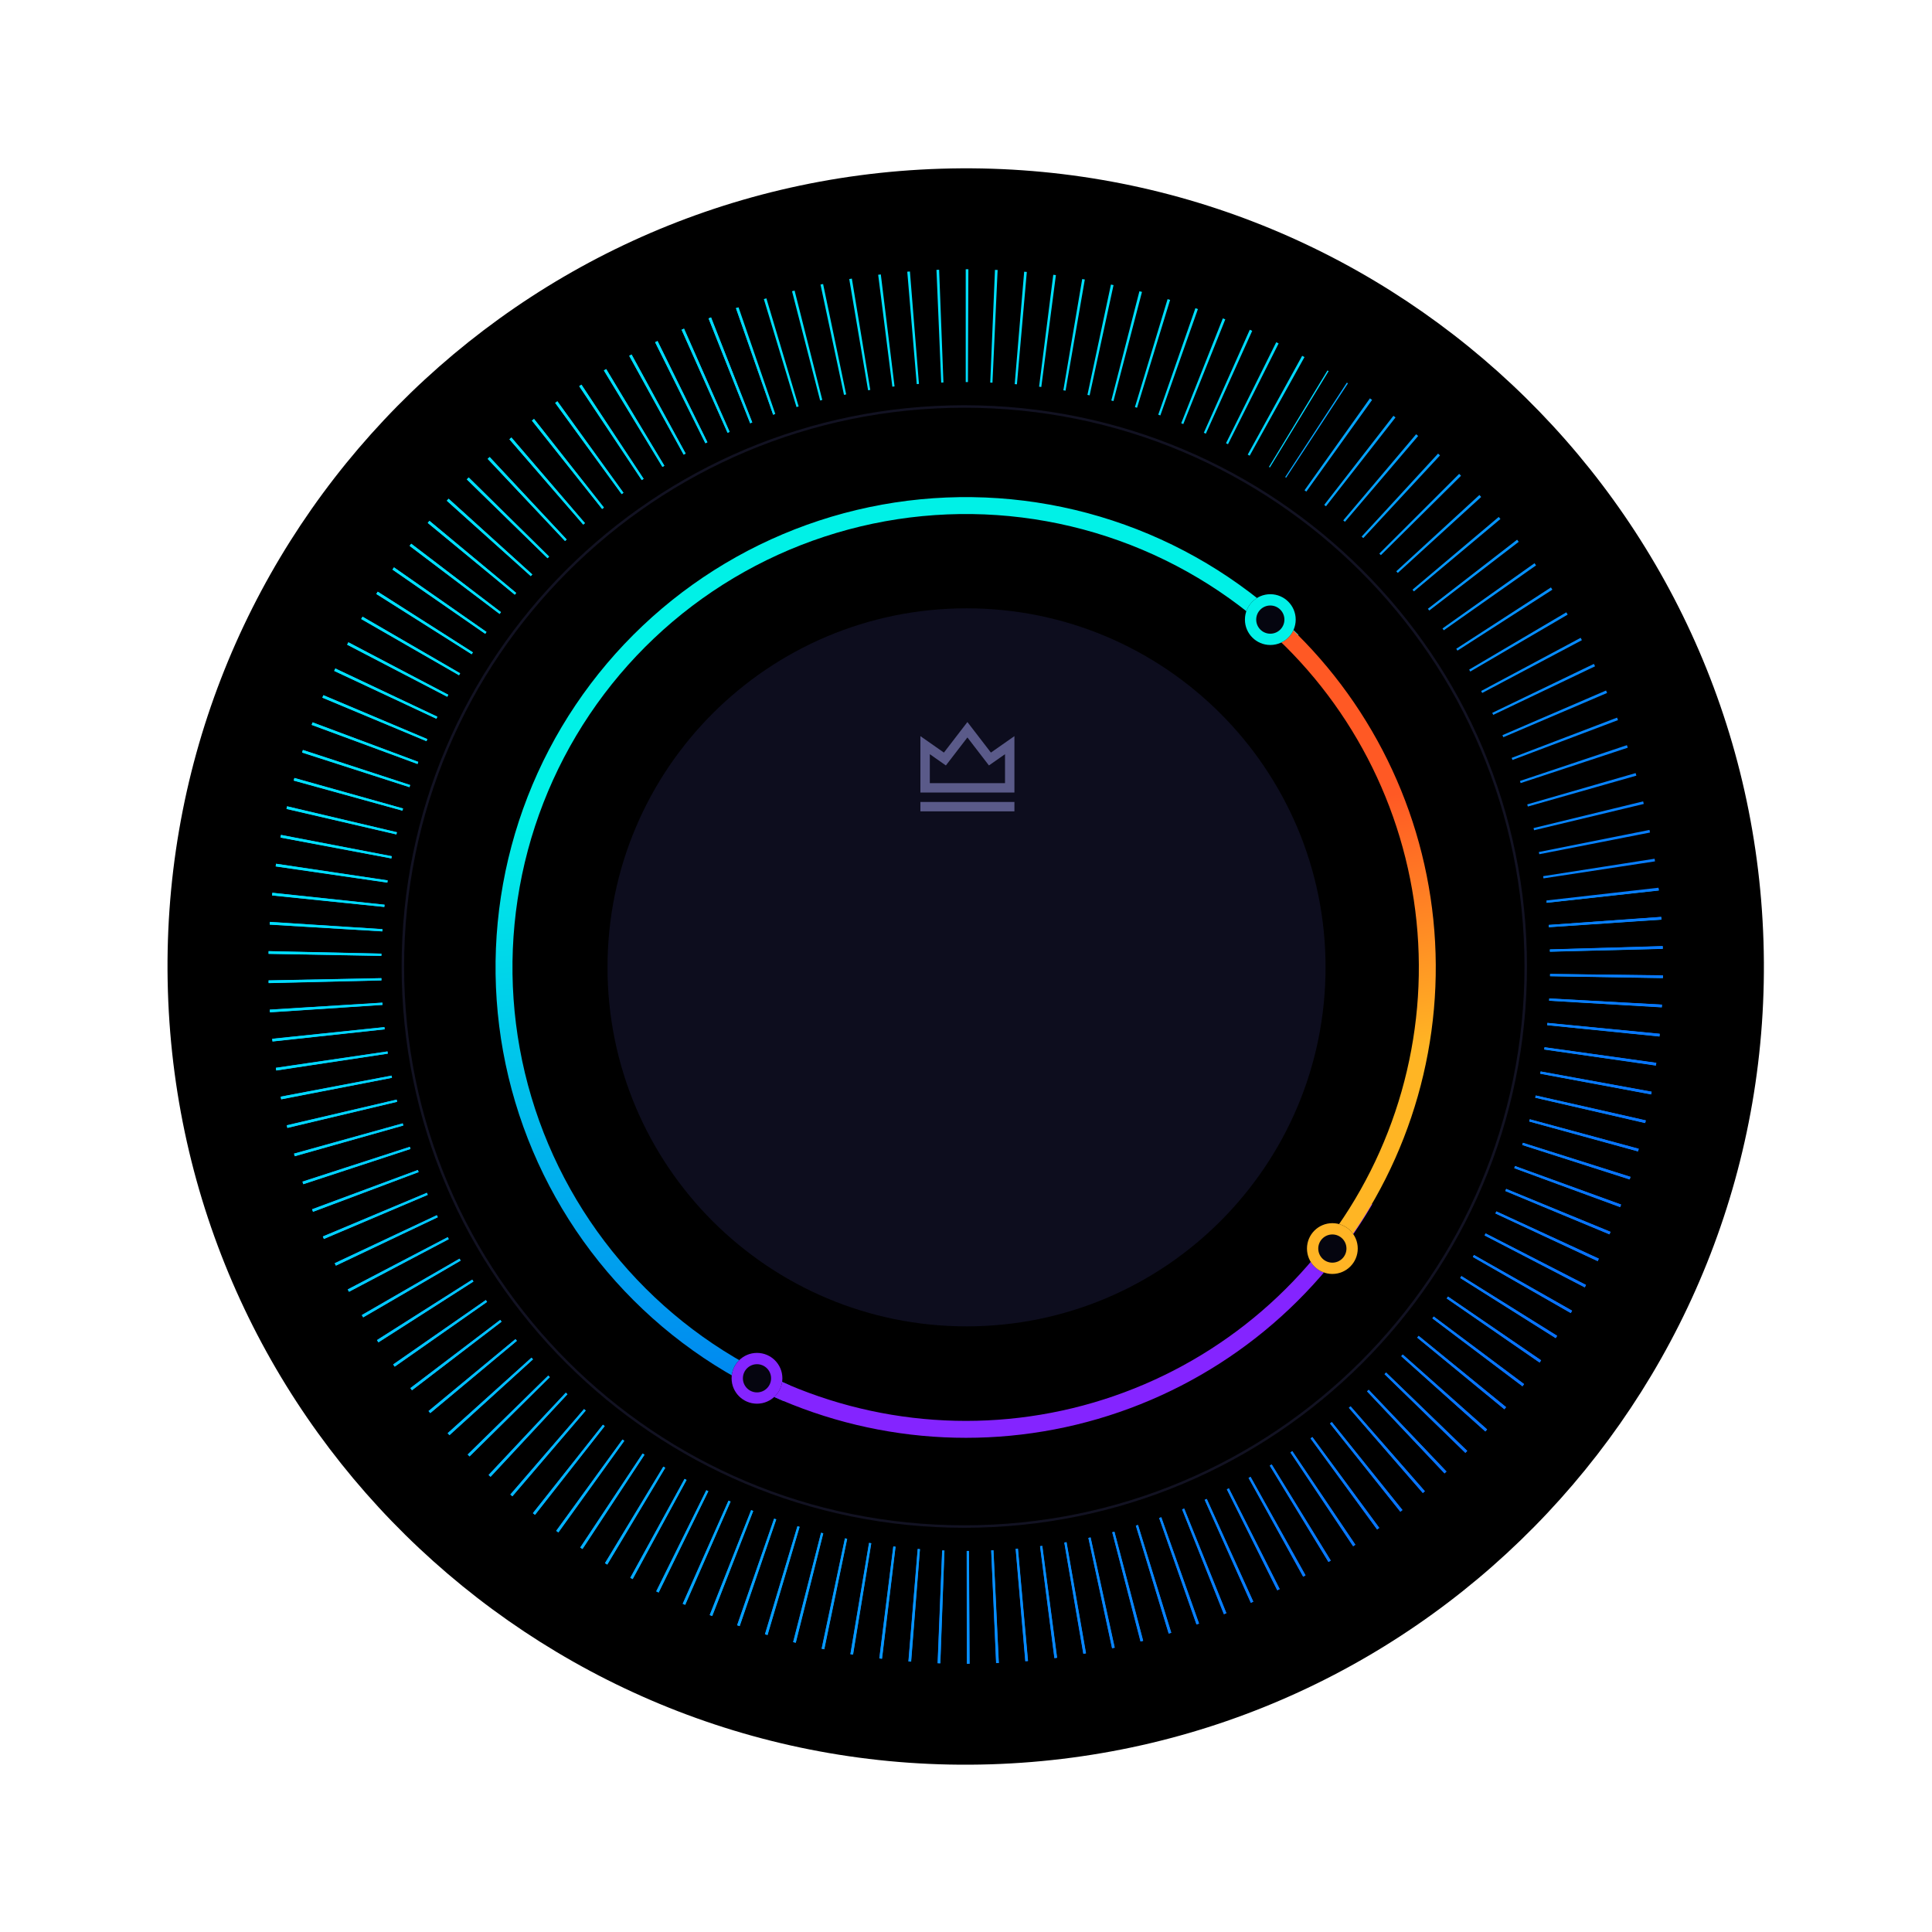 <svg width="685" height="685" viewBox="0 0 685 685" fill="none" xmlns="http://www.w3.org/2000/svg">
<path d="M625.258 333.862C630.128 490.083 507.435 620.673 351.214 625.544C194.994 630.414 64.403 507.721 59.533 351.5C54.662 195.28 177.356 64.689 333.576 59.819C489.797 54.948 620.387 177.642 625.258 333.862Z" fill="black"/>
<path fill-rule="evenodd" clip-rule="evenodd" d="M311.831 97.36C311.987 97.341 312.143 97.322 312.299 97.302L317.169 137.005C317.038 137.021 316.907 137.037 316.776 137.054C316.645 137.07 316.515 137.086 316.384 137.103L311.363 97.419C311.519 97.399 311.675 97.38 311.831 97.36ZM321.679 96.333C321.992 96.307 322.305 96.281 322.619 96.256L325.819 136.128C325.557 136.149 325.294 136.17 325.031 136.192L321.679 96.333ZM301.102 98.937C301.412 98.884 301.722 98.832 302.032 98.781L308.562 138.244C308.302 138.287 308.043 138.331 307.783 138.375L301.102 98.937ZM332.031 95.681C332.345 95.668 332.659 95.655 332.973 95.643L334.498 135.614C334.235 135.624 333.972 135.635 333.708 135.646L332.031 95.681ZM290.914 100.883C291.221 100.818 291.529 100.753 291.837 100.689L300.016 139.843C299.759 139.897 299.501 139.951 299.243 140.006L290.914 100.883ZM342.401 95.463C342.716 95.463 343.03 95.464 343.344 95.465L343.191 135.465C342.927 135.464 342.664 135.463 342.401 135.463L342.401 95.463ZM280.816 103.255C281.121 103.177 281.425 103.099 281.73 103.022L291.545 141.799C291.29 141.864 291.035 141.929 290.78 141.995L280.816 103.255ZM352.772 95.681C353.086 95.695 353.4 95.708 353.714 95.723L351.882 135.681C351.619 135.669 351.356 135.657 351.093 135.646L352.772 95.681ZM270.827 106.049C271.128 105.958 271.429 105.868 271.73 105.778L283.164 144.109C282.911 144.184 282.659 144.26 282.407 144.336L270.827 106.049ZM363.124 96.334C363.437 96.361 363.75 96.388 364.063 96.415L360.557 136.261C360.295 136.238 360.032 136.215 359.769 136.193L363.124 96.334ZM260.964 109.26C261.26 109.156 261.557 109.053 261.854 108.951L274.886 146.769C274.637 146.854 274.388 146.941 274.14 147.027L260.964 109.26ZM373.439 97.421C373.751 97.46 374.063 97.5 374.375 97.541L369.2 137.205C368.939 137.171 368.677 137.137 368.416 137.104L373.439 97.421ZM251.244 112.881C251.536 112.765 251.828 112.65 252.121 112.535L266.728 149.773C266.482 149.869 266.237 149.966 265.992 150.063L251.244 112.881ZM383.7 98.939C384.01 98.991 384.32 99.044 384.63 99.098L377.796 138.51C377.536 138.465 377.276 138.421 377.017 138.377L383.7 98.939ZM241.684 116.907C241.972 116.779 242.259 116.652 242.546 116.525L258.702 153.117C258.461 153.223 258.22 153.33 257.98 153.438L241.684 116.907ZM393.888 100.886C394.196 100.952 394.503 101.018 394.81 101.084L386.329 140.175C386.072 140.119 385.814 140.064 385.556 140.009L393.888 100.886ZM232.303 121.33C232.584 121.19 232.866 121.051 233.148 120.912L250.824 156.795C250.588 156.911 250.351 157.028 250.116 157.145L232.303 121.33ZM403.985 103.259C404.29 103.337 404.594 103.416 404.898 103.496L394.785 142.196C394.53 142.129 394.275 142.063 394.02 141.998L403.985 103.259ZM223.114 126.143C223.39 125.992 223.665 125.841 223.941 125.69L243.107 160.799C242.876 160.926 242.645 161.052 242.414 161.179L223.114 126.143ZM413.974 106.053C414.275 106.144 414.576 106.236 414.876 106.328L403.149 144.57C402.897 144.493 402.645 144.416 402.393 144.34L413.974 106.053ZM214.136 131.337C214.405 131.174 214.674 131.012 214.943 130.85L235.565 165.124C235.339 165.26 235.113 165.397 234.888 165.533L214.136 131.337ZM423.837 109.264C424.134 109.367 424.431 109.472 424.727 109.576L411.406 147.293C411.158 147.205 410.909 147.118 410.66 147.031L423.837 109.264ZM205.383 136.903C205.645 136.729 205.907 136.556 206.169 136.382L228.21 169.762C227.991 169.907 227.771 170.053 227.552 170.199L205.383 136.903ZM433.557 112.886C433.849 113.002 434.141 113.118 434.433 113.235L419.541 150.36C419.297 150.262 419.052 150.164 418.807 150.067L433.557 112.886ZM196.872 142.832C197.126 142.647 197.381 142.462 197.635 142.278L221.057 174.704C220.844 174.858 220.631 175.013 220.418 175.168L196.872 142.832ZM443.117 116.912C443.404 117.04 443.69 117.169 443.977 117.298L427.541 153.765C427.301 153.657 427.06 153.549 426.82 153.442L443.117 116.912ZM188.617 149.112C188.863 148.917 189.109 148.722 189.356 148.527L214.118 179.941C213.911 180.104 213.705 180.268 213.498 180.432L188.617 149.112ZM452.499 121.336C452.78 121.476 453.061 121.617 453.342 121.758L435.39 157.503C435.155 157.385 434.919 157.267 434.683 157.15L452.499 121.336ZM180.632 155.734C180.87 155.528 181.108 155.323 181.346 155.118L207.404 185.465C207.205 185.637 207.005 185.809 206.806 185.981L180.632 155.734ZM461.687 126.15C461.962 126.301 462.237 126.454 462.512 126.606L443.076 161.567C442.93 161.486 442.784 161.405 442.638 161.324C442.553 161.277 442.469 161.231 442.385 161.184L461.687 126.15ZM172.933 162.684C173.161 162.468 173.391 162.253 173.62 162.039L200.929 191.266C200.736 191.446 200.544 191.626 200.352 191.807L172.933 162.684ZM470.664 131.344C470.799 131.426 470.933 131.508 471.068 131.589L450.248 165.744C450.136 165.676 450.023 165.607 449.91 165.539L470.664 131.344ZM166.045 169.427C166.094 169.377 166.143 169.327 166.192 169.277L194.701 197.334C194.609 197.428 194.517 197.522 194.424 197.616C194.332 197.711 194.24 197.805 194.148 197.899L165.531 169.951C165.641 169.839 165.751 169.726 165.861 169.614C165.922 169.552 165.983 169.489 166.045 169.427ZM158.441 177.522C158.651 177.288 158.862 177.055 159.072 176.822L188.734 203.658C188.557 203.854 188.381 204.049 188.205 204.245L158.441 177.522ZM151.675 185.384C151.875 185.141 152.075 184.899 152.276 184.657L183.037 210.226C182.869 210.429 182.701 210.632 182.533 210.835L151.675 185.384ZM145.244 193.523C145.434 193.272 145.624 193.022 145.815 192.772L177.621 217.027C177.461 217.237 177.302 217.447 177.143 217.657L145.244 193.523ZM139.161 201.924C139.34 201.666 139.519 201.408 139.699 201.15L172.495 224.05C172.345 224.266 172.194 224.482 172.044 224.698L139.161 201.924ZM133.435 210.573C133.603 210.308 133.772 210.042 133.941 209.777L167.669 231.281C167.527 231.503 167.386 231.725 167.245 231.948L133.435 210.573ZM128.078 219.455C128.234 219.183 128.391 218.91 128.549 218.639L163.15 238.708C163.018 238.936 162.886 239.164 162.754 239.393L128.078 219.455ZM123.097 228.554C123.242 228.275 123.388 227.996 123.534 227.718L158.946 246.319C158.824 246.552 158.702 246.786 158.58 247.019L123.097 228.554ZM118.503 237.853C118.636 237.568 118.77 237.284 118.904 237L155.065 254.099C154.953 254.337 154.841 254.576 154.729 254.814L118.503 237.853ZM114.303 247.337C114.424 247.047 114.546 246.757 114.668 246.468L151.514 262.035C151.412 262.278 151.31 262.521 151.208 262.764L114.303 247.337ZM110.504 256.989C110.613 256.694 110.722 256.399 110.833 256.105L148.299 270.113C148.207 270.36 148.115 270.607 148.024 270.854L110.504 256.989ZM107.113 266.791C107.21 266.492 107.307 266.193 107.405 265.895L145.426 278.319C145.344 278.57 145.263 278.82 145.182 279.071L107.113 266.791ZM104.137 276.728C104.221 276.425 104.305 276.122 104.39 275.82L142.899 286.638C142.828 286.892 142.757 287.145 142.687 287.399L104.137 276.728ZM101.58 286.781C101.651 286.474 101.723 286.168 101.795 285.862L140.724 295.056C140.664 295.312 140.604 295.568 140.544 295.825L101.58 286.781ZM99.447 296.932C99.505 296.623 99.564 296.314 99.623 296.005L138.904 303.557C138.854 303.816 138.805 304.074 138.756 304.333L99.447 296.932ZM97.742 307.163C97.787 306.852 97.833 306.541 97.879 306.23L137.442 312.127C137.403 312.388 137.365 312.649 137.327 312.909L97.742 307.163ZM96.516 316.988C96.532 316.832 96.549 316.675 96.566 316.519L136.341 320.752C136.327 320.883 136.313 321.014 136.299 321.145C136.286 321.276 136.272 321.408 136.259 321.539L96.468 317.457C96.484 317.301 96.5 317.145 96.516 316.988ZM95.626 327.795C95.645 327.482 95.664 327.168 95.684 326.854L135.602 329.416C135.585 329.679 135.569 329.942 135.553 330.205L95.626 327.795ZM95.218 338.16C95.224 337.846 95.231 337.532 95.237 337.217L135.228 338.102C135.222 338.365 135.216 338.629 135.212 338.892L95.218 338.16ZM95.246 348.533C95.239 348.219 95.232 347.904 95.226 347.59L135.218 346.796C135.223 347.059 135.229 347.323 135.235 347.586L95.246 348.533ZM95.709 358.895C95.689 358.581 95.669 358.268 95.649 357.954L135.573 355.483C135.589 355.746 135.606 356.009 135.623 356.271L95.709 358.895ZM96.607 369.229C96.573 368.916 96.54 368.604 96.507 368.291L136.292 364.147C136.319 364.409 136.347 364.671 136.375 364.933L96.607 369.229ZM588.087 315.267C588.105 315.424 588.122 315.58 588.139 315.736L548.378 320.096C548.363 319.965 548.349 319.834 548.334 319.703L588.087 315.267ZM97.937 379.516C97.89 379.205 97.844 378.894 97.798 378.583L137.374 372.774C137.412 373.034 137.451 373.295 137.49 373.555L97.937 379.516ZM588.988 325.127C589.011 325.441 589.032 325.755 589.053 326.068L549.144 328.757C549.134 328.617 549.125 328.477 549.115 328.338C549.107 328.214 549.098 328.091 549.089 327.968L588.988 325.127ZM99.697 389.738C99.637 389.429 99.578 389.12 99.519 388.812L138.817 381.347C138.866 381.606 138.916 381.865 138.966 382.124L99.697 389.738ZM589.508 335.487C589.517 335.801 589.525 336.115 589.533 336.43L549.546 337.442C549.539 337.178 549.532 336.915 549.525 336.652L589.508 335.487ZM101.885 399.877C101.812 399.571 101.74 399.265 101.668 398.959L140.618 389.853C140.678 390.11 140.738 390.366 140.799 390.623L101.885 399.877ZM589.589 346.074C589.586 346.317 589.582 346.56 589.578 346.802L549.584 346.136C549.586 345.977 549.589 345.818 549.591 345.66C549.593 345.555 549.594 345.45 549.595 345.345L589.592 345.859L589.589 346.074ZM104.495 409.915C104.41 409.613 104.325 409.31 104.241 409.007L142.774 398.276C142.845 398.53 142.916 398.783 142.988 399.037L104.495 409.915ZM589.241 356.226C589.224 356.54 589.206 356.854 589.188 357.168L549.256 354.823C549.272 354.56 549.287 354.297 549.301 354.034L589.241 356.226ZM107.525 419.835C107.427 419.537 107.329 419.238 107.232 418.939L145.282 406.601C145.363 406.851 145.445 407.102 145.527 407.352L107.525 419.835ZM588.456 366.569C588.425 366.882 588.394 367.195 588.363 367.507L548.565 363.49C548.591 363.228 548.617 362.966 548.643 362.704L588.456 366.569ZM110.968 429.62C110.858 429.325 110.748 429.031 110.638 428.736L148.137 414.813C148.228 415.06 148.321 415.307 148.413 415.553L110.968 429.62ZM587.237 376.87C587.193 377.181 587.149 377.492 587.105 377.803L547.51 372.12C547.548 371.859 547.585 371.598 547.621 371.338L587.237 376.87ZM114.819 439.251C114.696 438.962 114.574 438.672 114.452 438.383L151.333 422.898C151.435 423.141 151.538 423.384 151.641 423.626L114.819 439.251ZM585.493 387.623C585.467 387.761 585.442 387.899 585.416 388.037L546.095 380.698C546.125 380.535 546.156 380.371 546.186 380.207C546.204 380.112 546.221 380.016 546.238 379.921L585.587 387.11C585.556 387.281 585.524 387.452 585.493 387.623ZM119.07 448.713C118.935 448.429 118.801 448.145 118.667 447.86L154.866 430.842C154.978 431.08 155.091 431.319 155.204 431.557L119.07 448.713ZM583.509 397.272C583.44 397.579 583.37 397.885 583.299 398.192L544.321 389.21C544.38 388.953 544.439 388.696 544.497 388.439L583.509 397.272ZM123.714 457.988C123.568 457.709 123.422 457.431 123.276 457.153L158.73 438.631C158.852 438.864 158.974 439.097 159.097 439.33L123.714 457.988ZM581.007 407.338C580.925 407.642 580.842 407.945 580.759 408.248L542.191 397.64C542.261 397.385 542.331 397.131 542.399 396.877L581.007 407.338ZM128.744 467.059C128.586 466.788 128.428 466.516 128.271 466.243L162.916 446.25C163.002 446.4 163.089 446.549 163.175 446.698C163.221 446.777 163.267 446.855 163.313 446.934L128.744 467.059ZM578.085 417.291C577.99 417.59 577.895 417.89 577.799 418.189L539.71 405.972C539.791 405.721 539.871 405.47 539.95 405.219L578.085 417.291ZM133.896 475.514C133.811 475.382 133.727 475.249 133.643 475.116L167.419 453.688C167.49 453.799 167.56 453.911 167.631 454.022C167.702 454.133 167.773 454.244 167.844 454.355L134.15 475.912C134.065 475.78 133.98 475.647 133.896 475.514ZM574.553 427.646C574.51 427.763 574.467 427.88 574.424 427.997L536.882 414.194C536.932 414.057 536.982 413.92 537.032 413.783C537.073 413.672 537.113 413.562 537.153 413.451L574.748 427.112C574.683 427.29 574.618 427.468 574.553 427.646ZM139.922 484.53C139.741 484.273 139.561 484.015 139.382 483.757L172.23 460.931C172.38 461.148 172.531 461.364 172.682 461.579L139.922 484.53ZM571.002 436.784C570.882 437.075 570.762 437.365 570.641 437.656L533.711 422.289C533.812 422.046 533.913 421.802 534.013 421.559L571.002 436.784ZM146.05 492.899C145.859 492.649 145.668 492.399 145.478 492.149L177.34 467.965C177.432 468.087 177.524 468.208 177.616 468.329C177.684 468.417 177.751 468.506 177.819 468.594L146.05 492.899ZM566.853 446.291C566.721 446.577 566.589 446.862 566.456 447.147L530.203 430.244C530.314 430.005 530.425 429.766 530.536 429.527L566.853 446.291ZM152.524 501.003C152.323 500.762 152.122 500.52 151.922 500.278L182.74 474.779C182.844 474.904 182.949 475.03 183.053 475.155C183.117 475.233 183.181 475.31 183.245 475.387L152.524 501.003ZM562.309 455.616C562.166 455.895 562.022 456.175 561.877 456.454L526.365 438.045C526.486 437.811 526.607 437.577 526.727 437.342L562.309 455.616ZM159.333 508.828C159.121 508.596 158.911 508.363 158.7 508.129L188.422 481.359C188.598 481.555 188.775 481.75 188.952 481.946L159.333 508.828ZM557.378 464.741C557.223 465.014 557.067 465.288 556.911 465.56L522.202 445.678C522.333 445.449 522.464 445.22 522.594 444.991L557.378 464.741ZM166.463 516.361C166.243 516.138 166.022 515.914 165.802 515.689L194.375 487.696C194.559 487.884 194.744 488.072 194.929 488.259L166.463 516.361ZM552.069 473.651C551.986 473.785 551.902 473.918 551.818 474.051C551.735 474.185 551.651 474.318 551.567 474.451L517.723 453.131C517.793 453.019 517.863 452.907 517.934 452.796C517.98 452.722 518.025 452.649 518.071 452.576L518.143 452.46L552.069 473.651ZM173.904 523.588C173.674 523.374 173.444 523.159 173.215 522.944L200.588 493.777C200.78 493.958 200.973 494.137 201.165 494.317L173.904 523.588ZM546.39 482.332C546.213 482.591 546.035 482.85 545.856 483.109L512.935 460.388C513.085 460.171 513.234 459.954 513.383 459.737L546.39 482.332ZM181.641 530.497C181.402 530.292 181.164 530.087 180.926 529.882L207.051 499.593C207.251 499.765 207.451 499.937 207.651 500.108L181.641 530.497ZM540.353 490.766C540.164 491.018 539.976 491.269 539.786 491.52L507.848 467.439C508.007 467.228 508.165 467.018 508.323 466.807L540.353 490.766ZM189.661 537.075C189.414 536.88 189.167 536.686 188.92 536.491L213.753 505.132C213.959 505.296 214.166 505.459 214.373 505.622L189.661 537.075ZM533.967 498.94C533.768 499.184 533.569 499.427 533.369 499.67L502.469 474.269C502.637 474.066 502.803 473.862 502.97 473.658L533.967 498.94ZM197.949 543.31C197.694 543.127 197.44 542.942 197.185 542.758L220.68 510.385C220.894 510.54 221.107 510.695 221.321 510.849L197.949 543.31ZM527.243 506.839C527.034 507.074 526.825 507.308 526.616 507.543L496.809 480.868C496.984 480.672 497.16 480.475 497.335 480.278L527.243 506.839ZM206.492 549.193C206.23 549.02 205.967 548.847 205.706 548.673L227.822 515.344C228.042 515.489 228.262 515.635 228.482 515.779L206.492 549.193ZM520.194 514.448C519.976 514.674 519.757 514.9 519.538 515.125L490.876 487.223C491.06 487.035 491.243 486.845 491.426 486.656L520.194 514.448ZM215.275 554.712C215.005 554.55 214.736 554.388 214.467 554.226L235.166 519.998C235.391 520.134 235.617 520.27 235.843 520.406L215.275 554.712ZM512.465 522.104C512.36 522.204 512.254 522.304 512.148 522.404L484.682 493.325C484.874 493.144 485.065 492.962 485.256 492.781L512.832 521.755C512.71 521.872 512.588 521.988 512.465 522.104ZM224.281 559.858C224.005 559.708 223.729 559.557 223.453 559.406L242.698 524.34C242.929 524.467 243.16 524.593 243.392 524.719L224.281 559.858ZM504.726 529.135C504.637 529.212 504.548 529.29 504.46 529.367L478.238 499.161C478.339 499.073 478.44 498.984 478.542 498.896C478.639 498.811 478.736 498.726 478.833 498.641L505.171 528.747C505.022 528.877 504.874 529.006 504.726 529.135ZM233.495 564.622C233.213 564.483 232.931 564.344 232.649 564.205L250.406 528.362C250.642 528.479 250.878 528.595 251.115 528.711L233.495 564.622ZM497.222 535.411C496.977 535.608 496.732 535.805 496.486 536L471.554 504.721C471.76 504.557 471.966 504.392 472.171 504.227L497.222 535.411ZM242.901 568.994C242.613 568.868 242.326 568.741 242.039 568.613L258.276 532.057C258.516 532.164 258.757 532.27 258.999 532.376L242.901 568.994ZM489.002 541.736C488.748 541.923 488.495 542.109 488.241 542.294L464.643 509.997C464.856 509.841 465.068 509.685 465.28 509.529L489.002 541.736ZM252.025 572.789C251.884 572.734 251.744 572.679 251.604 572.624L266.294 535.419C266.539 535.515 266.784 535.612 267.029 535.708L252.482 572.968C252.329 572.909 252.177 572.849 252.025 572.789ZM480.523 547.711C480.262 547.887 480.001 548.062 479.74 548.236L457.517 514.978C457.736 514.831 457.955 514.684 458.173 514.537L480.523 547.711ZM261.775 576.384C261.627 576.333 261.478 576.281 261.33 576.23L274.446 538.441C274.57 538.485 274.695 538.528 274.82 538.571L275.024 538.641L275.194 538.699L262.222 576.537C262.073 576.486 261.924 576.435 261.775 576.384ZM471.801 553.325C471.533 553.489 471.265 553.653 470.996 553.817L450.188 519.655C450.324 519.572 450.46 519.489 450.596 519.406C450.685 519.351 450.774 519.297 450.862 519.243L471.801 553.325ZM272.102 579.695C271.8 579.605 271.499 579.515 271.198 579.425L282.718 541.12C282.971 541.196 283.223 541.271 283.476 541.346L272.102 579.695ZM462.851 558.568C462.576 558.721 462.301 558.874 462.026 559.026L442.67 524.021C442.9 523.894 443.131 523.766 443.361 523.637L462.851 558.568ZM281.54 582.292C281.424 582.262 281.308 582.233 281.192 582.203L291.095 543.449C291.35 543.514 291.606 543.578 291.861 543.643L282.106 582.435C281.917 582.387 281.728 582.34 281.54 582.292ZM453.688 563.431C453.408 563.572 453.127 563.713 452.846 563.854L434.975 528.068C435.21 527.95 435.446 527.832 435.681 527.713L453.688 563.431ZM292.216 584.753C291.908 584.689 291.601 584.625 291.293 584.56L299.562 545.424C299.762 545.466 299.963 545.508 300.164 545.55L300.335 545.586L292.216 584.753ZM444.33 567.905C444.044 568.035 443.757 568.164 443.47 568.292L427.117 531.788C427.357 531.68 427.598 531.572 427.837 531.463L444.33 567.905ZM302.415 586.645C302.105 586.594 301.795 586.543 301.485 586.491L308.104 547.042C308.364 547.086 308.623 547.129 308.883 547.171L302.415 586.645ZM434.346 572.162C434.203 572.219 434.06 572.276 433.918 572.333L419.11 535.175C419.354 535.078 419.599 534.98 419.843 534.881L434.793 571.983C434.644 572.043 434.495 572.103 434.346 572.162ZM312.154 588.042C312.019 588.026 311.884 588.009 311.748 587.992L316.706 548.3C316.968 548.333 317.229 548.365 317.491 548.397L312.684 588.107C312.507 588.086 312.331 588.064 312.154 588.042ZM425.093 575.656C424.945 575.709 424.797 575.762 424.648 575.814L424.203 575.97L410.966 538.224C411.091 538.18 411.215 538.137 411.34 538.093C411.464 538.049 411.588 538.005 411.712 537.961L425.093 575.656ZM323.005 589.137C322.692 589.113 322.379 589.087 322.065 589.062L325.354 549.197C325.617 549.219 325.879 549.24 326.142 549.26L323.005 589.137ZM415.247 578.921C414.947 579.013 414.646 579.105 414.345 579.197L402.703 540.929C402.955 540.852 403.207 540.775 403.459 540.697L415.247 578.921ZM333.361 589.734C333.046 589.722 332.732 589.71 332.418 589.697L334.032 549.73C334.182 549.736 334.332 549.742 334.482 549.748C334.595 549.752 334.709 549.756 334.822 549.76L333.361 589.734ZM405.273 581.769C404.969 581.849 404.665 581.928 404.361 582.007L394.334 543.284C394.589 543.218 394.844 543.151 395.099 543.084L405.273 581.769ZM343.732 589.895C343.417 589.897 343.103 589.898 342.789 589.898L342.725 549.898C342.988 549.898 343.252 549.897 343.515 549.896L343.732 589.895ZM395.188 584.196C394.881 584.263 394.574 584.33 394.267 584.396L385.874 545.286C386.082 545.242 386.29 545.197 386.498 545.151L386.646 545.119L395.188 584.196ZM354.1 589.621C353.786 589.636 353.472 589.651 353.158 589.664L351.417 549.702C351.552 549.696 351.687 549.69 351.821 549.684C351.95 549.678 352.078 549.672 352.207 549.666L354.1 589.621ZM384.421 586.301C384.308 586.32 384.195 586.34 384.082 586.359L377.337 546.932C377.504 546.903 377.671 546.874 377.839 546.845C377.931 546.829 378.023 546.813 378.116 546.797L385.011 586.198C384.814 586.233 384.618 586.267 384.421 586.301ZM364.449 588.913C364.136 588.941 363.822 588.969 363.509 588.995L360.093 549.142C360.356 549.119 360.618 549.096 360.881 549.073L364.449 588.913ZM374.758 587.771C374.446 587.813 374.135 587.853 373.823 587.893L368.738 548.218C369 548.184 369.261 548.15 369.522 548.116L374.758 587.771Z" fill="url(#paint0_linear)"/>
<path fill-rule="evenodd" clip-rule="evenodd" d="M133.669 210.212C133.753 210.079 133.838 209.947 133.922 209.814L167.654 231.311C167.584 231.423 167.513 231.534 167.442 231.645C167.371 231.756 167.301 231.868 167.23 231.979L133.417 210.611C133.501 210.478 133.585 210.345 133.669 210.212ZM139.141 201.96C139.32 201.702 139.499 201.444 139.679 201.186L172.48 224.079C172.329 224.295 172.179 224.511 172.029 224.728L139.141 201.96ZM128.061 219.493C128.217 219.221 128.374 218.948 128.532 218.676L163.136 238.741C163.004 238.968 162.872 239.197 162.741 239.425L128.061 219.493ZM145.222 193.557C145.412 193.307 145.602 193.056 145.792 192.806L177.604 217.055C177.445 217.265 177.285 217.475 177.126 217.685L145.222 193.557ZM123.082 228.593C123.227 228.314 123.372 228.035 123.519 227.757L158.934 246.352C158.811 246.585 158.689 246.818 158.568 247.052L123.082 228.593ZM151.651 185.417C151.851 185.175 152.051 184.933 152.252 184.691L183.019 210.253C182.85 210.456 182.682 210.659 182.515 210.862L151.651 185.417ZM118.489 237.893C118.622 237.609 118.756 237.324 118.89 237.04L155.055 254.132C154.942 254.371 154.83 254.609 154.718 254.847L118.489 237.893ZM158.416 177.554C158.626 177.32 158.836 177.086 159.047 176.853L188.714 203.684C188.537 203.879 188.361 204.075 188.185 204.271L158.416 177.554ZM114.291 247.378C114.412 247.088 114.533 246.798 114.656 246.509L151.505 262.069C151.403 262.312 151.301 262.554 151.199 262.798L114.291 247.378ZM165.505 169.981C165.724 169.756 165.944 169.532 166.165 169.308L194.679 197.36C194.495 197.547 194.31 197.736 194.126 197.924L165.505 169.981ZM110.494 257.031C110.603 256.736 110.712 256.442 110.822 256.147L148.292 270.147C148.2 270.394 148.108 270.641 148.017 270.888L110.494 257.031ZM172.905 162.713C173.133 162.498 173.363 162.282 173.592 162.068L200.905 191.291C200.713 191.471 200.521 191.651 200.329 191.832L172.905 162.713ZM107.105 266.835C107.202 266.535 107.299 266.236 107.396 265.938L145.421 278.354C145.339 278.604 145.257 278.855 145.177 279.106L107.105 266.835ZM180.603 155.762C180.841 155.556 181.079 155.351 181.317 155.146L207.38 185.489C207.181 185.66 206.981 185.832 206.782 186.005L180.603 155.762ZM104.131 276.771C104.215 276.468 104.299 276.166 104.384 275.863L142.896 286.673C142.825 286.927 142.754 287.181 142.684 287.435L104.131 276.771ZM188.586 149.139C188.832 148.944 189.078 148.748 189.325 148.554L214.093 179.963C213.886 180.126 213.68 180.29 213.473 180.454L188.586 149.139ZM101.576 286.824C101.647 286.518 101.719 286.212 101.791 285.906L140.722 295.092C140.662 295.348 140.602 295.605 140.542 295.861L101.576 286.824ZM196.84 142.857C197.094 142.672 197.348 142.488 197.603 142.303L221.032 174.724C220.818 174.878 220.605 175.033 220.392 175.188L196.84 142.857ZM99.445 296.975C99.503 296.666 99.562 296.358 99.621 296.049L138.903 303.594C138.854 303.853 138.805 304.111 138.756 304.37L99.445 296.975ZM205.35 136.927C205.611 136.753 205.873 136.579 206.136 136.406L228.184 169.781C227.964 169.926 227.744 170.071 227.525 170.217L205.35 136.927ZM97.742 307.207C97.787 306.896 97.833 306.585 97.879 306.274L137.443 312.165C137.404 312.425 137.366 312.686 137.328 312.947L97.742 307.207ZM214.101 131.359C214.37 131.196 214.639 131.033 214.908 130.871L235.537 165.141C235.311 165.277 235.086 165.414 234.861 165.55L214.101 131.359ZM96.469 317.501C96.501 317.188 96.534 316.876 96.567 316.563L136.343 320.789C136.315 321.051 136.288 321.313 136.261 321.575L96.469 317.501ZM223.078 126.163C223.354 126.011 223.629 125.86 223.905 125.709L243.078 160.815C242.847 160.941 242.616 161.068 242.385 161.195L223.078 126.163ZM95.629 327.84C95.648 327.526 95.668 327.212 95.688 326.899L135.606 329.452C135.59 329.715 135.573 329.978 135.557 330.241L95.629 327.84ZM232.266 121.348C232.547 121.208 232.829 121.069 233.111 120.93L250.794 156.809C250.558 156.925 250.322 157.042 250.086 157.159L232.266 121.348ZM95.224 338.204C95.23 337.89 95.236 337.576 95.243 337.262L135.234 338.138C135.228 338.401 135.223 338.665 135.218 338.928L95.224 338.204ZM241.647 116.923C241.934 116.795 242.222 116.667 242.509 116.54L258.671 153.13C258.43 153.236 258.19 153.343 257.949 153.45L241.647 116.923ZM95.254 348.577C95.247 348.263 95.24 347.949 95.234 347.635L135.226 346.832C135.231 347.095 135.237 347.359 135.243 347.622L95.254 348.577ZM251.206 112.895C251.498 112.779 251.791 112.664 252.083 112.549L266.696 149.784C266.541 149.846 266.385 149.907 266.23 149.968C266.14 150.004 266.051 150.039 265.961 150.075L251.206 112.895ZM95.719 358.939C95.699 358.626 95.679 358.312 95.659 357.998L135.582 355.519C135.599 355.782 135.616 356.045 135.633 356.308L95.719 358.939ZM260.925 109.272C261.074 109.221 261.222 109.169 261.371 109.117L274.482 146.908C274.357 146.951 274.232 146.994 274.108 147.038L260.925 109.272ZM96.541 368.543C96.534 368.474 96.526 368.404 96.519 368.335L136.303 364.183C136.317 364.315 136.331 364.446 136.345 364.577C136.359 364.708 136.373 364.839 136.387 364.97L96.619 369.273C96.602 369.117 96.585 368.96 96.569 368.804C96.559 368.717 96.55 368.63 96.541 368.543ZM97.951 379.56C97.904 379.249 97.858 378.938 97.812 378.627L137.387 372.811C137.425 373.072 137.464 373.332 137.503 373.593L97.951 379.56ZM99.713 389.781C99.653 389.473 99.594 389.164 99.535 388.855L138.831 381.384C138.88 381.643 138.93 381.902 138.98 382.16L99.713 389.781ZM101.902 399.92C101.83 399.615 101.757 399.309 101.686 399.003L140.634 389.889C140.694 390.146 140.754 390.402 140.815 390.659L101.902 399.92ZM104.515 409.959C104.43 409.656 104.345 409.354 104.26 409.051L142.792 398.311C142.863 398.565 142.934 398.819 143.005 399.072L104.515 409.959ZM107.547 419.878C107.449 419.58 107.351 419.281 107.254 418.982L145.301 406.635C145.383 406.886 145.464 407.136 145.547 407.387L107.547 419.878ZM110.992 429.662C110.882 429.368 110.772 429.073 110.662 428.779L148.158 414.847C148.249 415.094 148.342 415.341 148.434 415.587L110.992 429.662ZM114.845 439.292C114.722 439.003 114.6 438.714 114.478 438.424L151.356 422.932C151.458 423.175 151.561 423.417 151.664 423.66L114.845 439.292ZM119.098 448.753C118.963 448.469 118.829 448.185 118.695 447.9L154.891 430.875C155.003 431.114 155.116 431.352 155.229 431.59L119.098 448.753ZM123.744 458.026C123.597 457.748 123.451 457.47 123.306 457.191L158.756 438.663C158.878 438.897 159 439.13 159.123 439.363L123.744 458.026ZM128.775 467.097C128.617 466.825 128.459 466.553 128.302 466.281L162.944 446.283C163.075 446.511 163.208 446.739 163.34 446.966L128.775 467.097ZM134.182 475.949C134.013 475.684 133.844 475.419 133.675 475.154L167.448 453.719C167.589 453.942 167.73 454.164 167.872 454.386L134.182 475.949ZM139.956 484.566C139.775 484.309 139.595 484.051 139.416 483.793L172.259 460.96C172.41 461.177 172.561 461.393 172.712 461.608L139.956 484.566ZM146.086 492.933C145.895 492.684 145.704 492.434 145.514 492.184L177.371 467.993C177.53 468.203 177.69 468.413 177.85 468.622L146.086 492.933ZM152.562 501.036C152.36 500.795 152.16 500.553 151.959 500.311L182.773 474.805C182.941 475.008 183.109 475.211 183.278 475.413L152.562 501.036ZM159.372 508.86C159.161 508.627 158.95 508.394 158.739 508.161L188.456 481.385C188.632 481.581 188.809 481.776 188.986 481.971L159.372 508.86ZM166.173 516.056C166.063 515.944 165.953 515.831 165.843 515.719L194.41 487.721C194.502 487.815 194.595 487.909 194.687 488.003C194.78 488.097 194.872 488.191 194.965 488.285L166.504 516.392C166.394 516.28 166.283 516.168 166.173 516.056ZM173.946 523.617C173.716 523.403 173.486 523.189 173.257 522.973L200.625 493.802C200.817 493.982 201.01 494.162 201.203 494.342L173.946 523.617ZM181.684 530.525C181.445 530.32 181.207 530.115 180.969 529.91L207.089 499.616C207.289 499.788 207.489 499.96 207.689 500.131L181.684 530.525ZM189.705 537.101C189.458 536.907 189.211 536.712 188.965 536.517L213.791 505.154C213.998 505.318 214.205 505.481 214.412 505.643L189.705 537.101ZM197.996 543.335C197.741 543.152 197.486 542.968 197.231 542.783L220.72 510.406C220.933 510.561 221.147 510.715 221.36 510.869L197.996 543.335ZM206.54 549.216C206.277 549.044 206.015 548.87 205.753 548.697L227.863 515.362C228.082 515.508 228.302 515.653 228.522 515.798L206.54 549.216ZM477.534 135.662C477.666 135.748 477.797 135.834 477.929 135.92L456.001 169.373C455.89 169.301 455.78 169.229 455.67 169.157L477.534 135.662ZM215.324 554.734C215.054 554.572 214.785 554.41 214.516 554.247L235.207 520.015C235.433 520.151 235.659 520.287 235.885 520.422L215.324 554.734ZM485.715 141.239C485.971 141.421 486.227 141.603 486.482 141.787L463.171 174.291C463.057 174.21 462.943 174.128 462.829 174.047C462.728 173.975 462.628 173.903 462.527 173.832L485.715 141.239ZM224.331 559.877C224.055 559.727 223.779 559.577 223.503 559.425L242.741 524.355C242.972 524.482 243.203 524.608 243.434 524.734L224.331 559.877ZM494.039 147.427C494.287 147.62 494.535 147.814 494.783 148.007L470.128 179.505C469.92 179.343 469.713 179.181 469.505 179.019L494.039 147.427ZM233.546 564.639C233.263 564.501 232.981 564.362 232.7 564.222L250.45 528.376C250.686 528.493 250.922 528.609 251.159 528.725L233.546 564.639ZM502.26 154.099C502.445 154.256 502.63 154.413 502.815 154.571L476.86 185.007C476.739 184.904 476.619 184.801 476.498 184.698C476.418 184.631 476.338 184.563 476.258 184.495L502.096 153.96L502.26 154.099ZM242.952 569.01C242.664 568.883 242.377 568.756 242.089 568.629L258.32 532.07C258.561 532.177 258.802 532.283 259.043 532.389L242.952 569.01ZM509.872 160.825C510.103 161.038 510.334 161.252 510.564 161.465L483.355 190.786C483.162 190.606 482.969 190.427 482.775 190.249L509.872 160.825ZM252.534 572.982C252.241 572.868 251.948 572.753 251.656 572.638L266.339 535.43C266.584 535.527 266.829 535.623 267.075 535.719L252.534 572.982ZM517.353 168.011C517.575 168.233 517.797 168.456 518.018 168.679L489.603 196.832C489.417 196.645 489.232 196.458 489.045 196.272L517.353 168.011ZM262.273 576.55C261.976 576.448 261.679 576.345 261.382 576.242L274.491 538.451C274.74 538.538 274.989 538.624 275.239 538.709L262.273 576.55ZM524.526 175.503C524.738 175.735 524.951 175.967 525.162 176.199L495.591 203.135C495.414 202.94 495.236 202.746 495.058 202.552L524.526 175.503ZM272.154 579.705C271.853 579.616 271.552 579.526 271.251 579.435L282.763 541.128C283.016 541.204 283.268 541.279 283.521 541.354L272.154 579.705ZM531.714 183.689C531.804 183.797 531.894 183.904 531.985 184.012L501.31 209.684C501.203 209.556 501.096 209.429 500.988 209.301C500.926 209.227 500.864 209.153 500.801 209.079L531.378 183.29C531.49 183.423 531.602 183.556 531.714 183.689ZM282.159 582.443C281.854 582.367 281.55 582.289 281.245 582.212L291.14 543.455C291.395 543.52 291.651 543.585 291.906 543.649L282.159 582.443ZM537.897 191.357C538.09 191.606 538.282 191.855 538.473 192.104L506.749 216.467C506.588 216.258 506.427 216.05 506.266 215.841L537.897 191.357ZM292.27 584.759C291.962 584.695 291.655 584.631 291.347 584.566L299.607 545.428C299.865 545.483 300.123 545.537 300.381 545.59L292.27 584.759ZM544.073 199.691C544.255 199.947 544.436 200.204 544.617 200.461L511.898 223.472C511.747 223.257 511.595 223.042 511.442 222.827L544.073 199.691ZM302.469 586.649C302.159 586.598 301.849 586.547 301.539 586.495L308.15 547.045C308.32 547.073 308.49 547.102 308.66 547.13C308.75 547.144 308.84 547.159 308.93 547.174L302.469 586.649ZM549.893 208.276C550.064 208.54 550.235 208.804 550.405 209.069L516.75 230.687C516.607 230.466 516.465 230.244 516.321 230.023L549.893 208.276ZM312.27 588.052C312.114 588.033 311.958 588.014 311.802 587.994L316.753 548.302C316.884 548.318 317.015 548.334 317.146 548.35C317.277 548.366 317.407 548.382 317.538 548.398L312.739 588.109C312.583 588.09 312.427 588.071 312.27 588.052ZM555.637 217.589C555.7 217.696 555.763 217.804 555.826 217.912L521.294 238.099C521.221 237.973 521.147 237.847 521.073 237.722C521.013 237.62 520.954 237.519 520.894 237.418L555.349 217.099C555.445 217.262 555.541 217.425 555.637 217.589ZM323.06 589.137C322.747 589.113 322.433 589.088 322.12 589.062L325.402 549.197C325.665 549.218 325.927 549.239 326.19 549.26L323.06 589.137ZM560.429 226.142C560.577 226.419 560.725 226.697 560.872 226.974L525.524 245.695C525.4 245.463 525.277 245.23 525.152 244.998L560.429 226.142ZM333.415 589.732C333.101 589.721 332.787 589.709 332.473 589.696L334.08 549.728C334.232 549.734 334.384 549.74 334.537 549.746C334.648 549.75 334.759 549.754 334.87 549.758L333.415 589.732ZM565.126 235.39C565.262 235.674 565.398 235.957 565.533 236.241L529.43 253.462C529.317 253.224 529.203 252.987 529.089 252.749L565.126 235.39ZM343.787 589.892C343.473 589.893 343.158 589.894 342.844 589.895L342.773 549.895C342.936 549.895 343.099 549.894 343.262 549.894C343.362 549.893 343.463 549.893 343.563 549.892L343.787 589.892ZM569.43 244.828C569.555 245.116 569.679 245.405 569.802 245.694L533.008 261.386C532.905 261.144 532.801 260.901 532.697 260.66L569.43 244.828ZM354.156 589.616C353.842 589.631 353.528 589.645 353.214 589.659L351.464 549.697C351.728 549.686 351.991 549.674 352.254 549.661L354.156 589.616ZM573.335 254.437C573.447 254.731 573.559 255.025 573.67 255.319L536.25 269.453C536.157 269.207 536.063 268.96 535.969 268.714L573.335 254.437ZM364.504 588.905C364.191 588.933 363.878 588.961 363.565 588.988L360.14 549.135C360.403 549.112 360.665 549.089 360.928 549.066L364.504 588.905ZM576.833 264.202C576.883 264.351 576.933 264.5 576.982 264.65C577.032 264.799 577.081 264.948 577.131 265.097L539.151 277.65C539.11 277.525 539.069 277.4 539.027 277.275C539 277.193 538.972 277.11 538.945 277.028L538.902 276.899L576.833 264.202ZM374.814 587.761C374.502 587.803 374.19 587.843 373.878 587.883L368.785 548.209C369.046 548.175 369.308 548.141 369.569 548.107L374.814 587.761ZM579.919 274.105C580.006 274.407 580.092 274.71 580.178 275.012L541.706 285.961C541.634 285.707 541.561 285.454 541.488 285.201L579.919 274.105ZM385.066 586.186C384.756 586.24 384.446 586.294 384.137 586.347L377.383 546.921C377.643 546.877 377.903 546.832 378.162 546.786L385.066 586.186ZM582.586 284.129C582.661 284.434 582.735 284.74 582.808 285.046L543.91 294.371C543.849 294.115 543.787 293.859 543.724 293.603L582.586 284.129ZM395.243 584.182C394.936 584.249 394.628 584.316 394.321 584.382L385.92 545.274C386.178 545.218 386.436 545.163 386.693 545.106L395.243 584.182ZM584.831 294.256C584.893 294.564 584.953 294.873 585.014 295.181L545.759 302.866C545.708 302.608 545.657 302.349 545.606 302.091L584.831 294.256ZM405.327 581.753C405.023 581.833 404.718 581.912 404.414 581.991L394.381 543.27C394.636 543.204 394.891 543.137 395.146 543.07L405.327 581.753ZM586.649 304.468C586.697 304.779 586.745 305.089 586.793 305.4L547.25 311.431C547.21 311.171 547.17 310.911 547.129 310.65L586.649 304.468ZM415.3 578.903C414.999 578.996 414.699 579.088 414.398 579.179L402.75 540.913C403.002 540.836 403.253 540.759 403.505 540.681L415.3 578.903ZM588.037 314.748C588.072 315.06 588.107 315.372 588.141 315.685L548.38 320.052C548.352 319.79 548.322 319.528 548.293 319.266L588.037 314.748ZM425.145 575.637C424.849 575.742 424.552 575.847 424.256 575.951L411.012 538.207C411.261 538.12 411.509 538.032 411.757 537.944L425.145 575.637ZM589.027 325.581C589.037 325.726 589.047 325.872 589.057 326.017L549.148 328.712C549.13 328.449 549.112 328.186 549.093 327.924L588.992 325.076C589.004 325.244 589.016 325.413 589.027 325.581ZM434.844 571.961C434.553 572.079 434.261 572.196 433.969 572.312L419.154 535.157C419.398 535.06 419.643 534.962 419.887 534.863L434.844 571.961ZM589.53 336.026C589.533 336.143 589.536 336.261 589.539 336.378L549.552 337.397C549.548 337.263 549.545 337.128 549.541 336.994C549.538 336.865 549.534 336.736 549.53 336.607L589.513 335.435C589.519 335.632 589.524 335.829 589.53 336.026ZM444.381 567.882C444.095 568.011 443.808 568.14 443.521 568.269L427.16 531.768C427.4 531.66 427.64 531.552 427.881 531.444L444.381 567.882ZM589.599 345.807C589.595 346.122 589.591 346.436 589.586 346.75L549.591 346.091C549.595 345.828 549.599 345.564 549.602 345.301L589.599 345.807ZM453.738 563.405C453.458 563.547 453.177 563.688 452.896 563.828L435.017 528.046C435.253 527.929 435.488 527.81 435.723 527.692L453.738 563.405ZM589.25 356.174C589.233 356.488 589.215 356.802 589.197 357.115L549.265 354.78C549.281 354.517 549.296 354.254 549.31 353.99L589.25 356.174ZM462.47 558.78C462.338 558.853 462.207 558.926 462.075 558.999L442.711 523.998C442.942 523.871 443.172 523.743 443.402 523.614L462.899 558.541C462.756 558.62 462.613 558.7 462.47 558.78ZM588.467 366.517C588.437 366.83 588.406 367.142 588.374 367.455L548.576 363.447C548.602 363.184 548.628 362.922 548.653 362.66L588.467 366.517ZM471.446 553.542C471.312 553.625 471.178 553.706 471.044 553.788L450.229 519.63C450.342 519.562 450.454 519.493 450.567 519.424L450.751 519.312L450.904 519.218L471.849 553.296C471.715 553.378 471.58 553.46 471.446 553.542ZM587.251 376.818C587.207 377.129 587.163 377.44 587.119 377.751L547.523 372.077C547.546 371.919 547.568 371.761 547.591 371.603C547.605 371.5 547.619 371.397 547.634 371.294L587.251 376.818ZM480.569 547.681C480.309 547.856 480.048 548.031 479.786 548.206L457.558 514.951C457.777 514.805 457.996 514.658 458.214 514.511L480.569 547.681ZM585.603 387.059C585.547 387.368 585.49 387.677 585.432 387.986L546.11 380.655C546.158 380.396 546.206 380.137 546.253 379.878L585.603 387.059ZM488.577 542.05C488.48 542.121 488.384 542.192 488.287 542.262L464.683 509.969C464.896 509.814 465.108 509.658 465.32 509.501L489.047 541.704C488.891 541.82 488.734 541.935 488.577 542.05ZM583.527 397.222C583.458 397.528 583.388 397.835 583.318 398.141L544.337 389.167C544.396 388.91 544.455 388.653 544.513 388.396L583.527 397.222ZM497.267 535.378C497.022 535.575 496.777 535.771 496.531 535.967L471.593 504.693C471.753 504.565 471.913 504.437 472.073 504.308L472.21 504.199L497.267 535.378ZM581.027 407.288C580.945 407.592 580.862 407.895 580.779 408.198L542.209 397.596C542.279 397.342 542.348 397.088 542.417 396.834L581.027 407.288ZM505.214 528.712C504.978 528.919 504.741 529.125 504.504 529.331L478.275 499.131C478.474 498.958 478.673 498.785 478.871 498.611L505.214 528.712ZM577.961 417.701C577.914 417.847 577.867 417.994 577.82 418.14L539.73 405.929C539.81 405.678 539.89 405.427 539.969 405.176L578.106 417.241C578.058 417.395 578.009 417.548 577.961 417.701ZM512.488 522.086C512.389 522.18 512.29 522.273 512.191 522.367L484.718 493.294C484.91 493.113 485.101 492.931 485.292 492.75L512.875 521.718C512.746 521.841 512.617 521.963 512.488 522.086ZM574.771 427.063C574.718 427.211 574.664 427.358 574.61 427.506L574.447 427.949L536.902 414.152C536.948 414.028 536.993 413.905 537.038 413.781C537.083 413.657 537.129 413.533 537.174 413.409L574.771 427.063ZM520.235 514.409C520.017 514.636 519.798 514.861 519.579 515.087L490.911 487.191C491.095 487.002 491.278 486.813 491.461 486.623L520.235 514.409ZM571.027 436.736C570.907 437.027 570.787 437.317 570.666 437.608L533.733 422.248C533.834 422.005 533.935 421.762 534.035 421.518L571.027 436.736ZM527.282 506.799C527.073 507.034 526.864 507.268 526.655 507.503L496.842 480.834C496.942 480.722 497.042 480.61 497.142 480.498C497.218 480.413 497.293 480.329 497.368 480.244L527.282 506.799ZM566.88 446.244C566.748 446.529 566.616 446.815 566.484 447.099L530.227 430.204C530.338 429.966 530.449 429.727 530.559 429.487L566.88 446.244ZM534.004 498.899C533.805 499.142 533.606 499.386 533.407 499.629L502.502 474.234C502.669 474.03 502.836 473.826 503.002 473.622L534.004 498.899ZM562.338 455.569C562.195 455.849 562.051 456.128 561.906 456.407L526.39 438.006C526.488 437.817 526.586 437.628 526.683 437.438L526.752 437.304L562.338 455.569ZM540.388 490.724C540.2 490.976 540.011 491.227 539.822 491.478L507.879 467.402C507.961 467.294 508.042 467.187 508.123 467.079C508.2 466.976 508.277 466.873 508.354 466.77L540.388 490.724ZM557.113 465.216C557.056 465.316 556.999 465.416 556.942 465.515L522.229 445.64C522.314 445.493 522.398 445.345 522.482 445.198C522.528 445.116 522.574 445.035 522.621 444.953L557.409 464.696C557.311 464.87 557.212 465.043 557.113 465.216ZM546.424 482.289C546.247 482.548 546.069 482.807 545.89 483.066L512.966 460.351C513.115 460.134 513.265 459.917 513.413 459.699L546.424 482.289ZM552.101 473.608C551.935 473.874 551.768 474.141 551.6 474.407L517.752 453.092C517.892 452.87 518.032 452.646 518.172 452.423L552.101 473.608Z" fill="url(#paint1_linear)"/>
<path opacity="0.5" fill-rule="evenodd" clip-rule="evenodd" d="M341.896 540.801C451.592 540.801 540.515 452.098 540.515 342.682C540.515 233.266 451.592 144.563 341.896 144.563C232.199 144.563 143.276 233.266 143.276 342.682C143.276 452.098 232.199 540.801 341.896 540.801ZM341.896 541.682C452.076 541.682 541.396 452.586 541.396 342.682C541.396 232.777 452.076 143.682 341.896 143.682C231.715 143.682 142.396 232.777 142.396 342.682C142.396 452.586 231.715 541.682 341.896 541.682Z" fill="#252545"/>
<g filter="url(#filter0_d)">
<path fill-rule="evenodd" clip-rule="evenodd" d="M326.363 177.028C350.866 174.651 375.591 177.728 398.763 186.039C421.936 194.349 442.981 207.687 460.388 225.094L456.146 229.337C439.365 212.556 419.077 199.698 396.738 191.686C374.399 183.675 350.563 180.708 326.942 183C303.321 185.292 280.5 192.784 260.118 204.94C239.736 217.096 222.297 233.614 209.055 253.307C195.812 273.001 187.094 295.382 183.525 318.844C179.957 342.307 181.628 366.268 188.417 389.008C195.206 411.748 206.945 432.703 222.792 450.369C238.639 468.035 258.201 481.973 280.072 491.184L277.744 496.713C255.056 487.159 234.764 472.701 218.326 454.376C201.887 436.051 189.71 414.313 182.667 390.725C175.625 367.136 173.892 342.28 177.594 317.942C181.295 293.604 190.339 270.388 204.075 249.959C217.812 229.531 235.902 212.396 257.045 199.787C278.188 187.177 301.86 179.405 326.363 177.028Z" fill="url(#paint2_linear)"/>
</g>
<path fill-rule="evenodd" clip-rule="evenodd" d="M389.357 503.057C348.425 515.049 304.454 510.903 266.486 491.471L269.219 486.13C305.822 504.863 348.211 508.86 387.669 497.299C427.128 485.738 460.658 459.497 481.363 423.973L486.547 426.994C465.069 463.844 430.288 491.064 389.357 503.057Z" fill="#8424FF"/>
<g filter="url(#filter1_d)">
<path fill-rule="evenodd" clip-rule="evenodd" d="M508.203 326.123C512.524 368.512 500.439 410.945 474.434 444.697L469.681 441.034C494.75 408.498 506.399 367.593 502.234 326.731C498.069 285.869 478.406 248.156 447.288 221.347L451.204 216.802C483.485 244.612 503.882 283.734 508.203 326.123Z" fill="url(#paint3_linear)"/>
</g>
<path d="M459.395 219.682C459.395 224.652 455.366 228.682 450.395 228.682C445.424 228.682 441.395 224.652 441.395 219.682C441.395 214.711 445.424 210.682 450.395 210.682C455.366 210.682 459.395 214.711 459.395 219.682Z" fill="#05050F"/>
<path fill-rule="evenodd" clip-rule="evenodd" d="M450.395 224.682C453.156 224.682 455.395 222.443 455.395 219.682C455.395 216.92 453.156 214.682 450.395 214.682C447.634 214.682 445.395 216.92 445.395 219.682C445.395 222.443 447.634 224.682 450.395 224.682ZM450.395 228.682C455.366 228.682 459.395 224.652 459.395 219.682C459.395 214.711 455.366 210.682 450.395 210.682C445.424 210.682 441.395 214.711 441.395 219.682C441.395 224.652 445.424 228.682 450.395 228.682Z" fill="#00F1E7"/>
<path d="M481.395 442.682C481.395 447.652 477.366 451.682 472.395 451.682C467.424 451.682 463.395 447.652 463.395 442.682C463.395 437.711 467.424 433.682 472.395 433.682C477.366 433.682 481.395 437.711 481.395 442.682Z" fill="#05050F"/>
<path fill-rule="evenodd" clip-rule="evenodd" d="M472.395 447.682C475.156 447.682 477.395 445.443 477.395 442.682C477.395 439.92 475.156 437.682 472.395 437.682C469.634 437.682 467.395 439.92 467.395 442.682C467.395 445.443 469.634 447.682 472.395 447.682ZM472.395 451.682C477.366 451.682 481.395 447.652 481.395 442.682C481.395 437.711 477.366 433.682 472.395 433.682C467.424 433.682 463.395 437.711 463.395 442.682C463.395 447.652 467.424 451.682 472.395 451.682Z" fill="#FFB424"/>
<path d="M277.395 488.682C277.395 493.652 273.366 497.682 268.395 497.682C263.424 497.682 259.395 493.652 259.395 488.682C259.395 483.711 263.424 479.682 268.395 479.682C273.366 479.682 277.395 483.711 277.395 488.682Z" fill="#05050F"/>
<path fill-rule="evenodd" clip-rule="evenodd" d="M268.395 493.682C271.156 493.682 273.395 491.443 273.395 488.682C273.395 485.92 271.156 483.682 268.395 483.682C265.634 483.682 263.395 485.92 263.395 488.682C263.395 491.443 265.634 493.682 268.395 493.682ZM268.395 497.682C273.366 497.682 277.395 493.652 277.395 488.682C277.395 483.711 273.366 479.682 268.395 479.682C263.424 479.682 259.395 483.711 259.395 488.682C259.395 493.652 263.424 497.682 268.395 497.682Z" fill="#8424FF"/>
<path d="M469.981 342.975C469.981 413.277 412.99 470.268 342.688 470.268C272.387 470.268 215.396 413.277 215.396 342.975C215.396 272.673 272.387 215.682 342.688 215.682C412.99 215.682 469.981 272.673 469.981 342.975Z" fill="#0D0D1E"/>
<path d="M326.333 284.333H359.667V287.667H326.333V284.333ZM326.333 261L334.667 266.833L343 256L351.333 266.833L359.667 261V281H326.333V261ZM329.667 267.402V277.667H356.333V267.402L350.633 271.392L343 261.467L335.367 271.392L329.667 267.4V267.402Z" fill="#5A5A89"/>
<defs>
<filter id="filter0_d" x="158.079" y="158.63" width="319.927" height="355.701" filterUnits="userSpaceOnUse" color-interpolation-filters="sRGB">
<feFlood flood-opacity="0" result="BackgroundImageFix"/>
<feColorMatrix in="SourceAlpha" type="matrix" values="0 0 0 0 0 0 0 0 0 0 0 0 0 0 0 0 0 0 127 0"/>
<feOffset/>
<feGaussianBlur stdDeviation="8.809"/>
<feColorMatrix type="matrix" values="0 0 0 0 0 0 0 0 0 0.945 0 0 0 0 0.906 0 0 0 0.42 0"/>
<feBlend mode="normal" in2="BackgroundImageFix" result="effect1_dropShadow"/>
<feBlend mode="normal" in="SourceGraphic" in2="effect1_dropShadow" result="shape"/>
</filter>
<filter id="filter1_d" x="390.515" y="198.632" width="159.625" height="267.02" filterUnits="userSpaceOnUse" color-interpolation-filters="sRGB">
<feFlood flood-opacity="0" result="BackgroundImageFix"/>
<feColorMatrix in="SourceAlpha" type="matrix" values="0 0 0 0 0 0 0 0 0 0 0 0 0 0 0 0 0 0 127 0"/>
<feOffset/>
<feGaussianBlur stdDeviation="8.809"/>
<feColorMatrix type="matrix" values="0 0 0 0 1 0 0 0 0 0.502 0 0 0 0 0.141 0 0 0 0.44 0"/>
<feBlend mode="normal" in2="BackgroundImageFix" result="effect1_dropShadow"/>
<feBlend mode="normal" in="SourceGraphic" in2="effect1_dropShadow" result="shape"/>
</filter>
<linearGradient id="paint0_linear" x1="318.307" y1="126.803" x2="414.63" y2="600.053" gradientUnits="userSpaceOnUse">
<stop stop-color="#00E0FF"/>
<stop offset="1" stop-color="#096BFF"/>
</linearGradient>
<linearGradient id="paint1_linear" x1="160.507" y1="223.944" x2="586.94" y2="450.655" gradientUnits="userSpaceOnUse">
<stop stop-color="#00E0FF"/>
<stop offset="1" stop-color="#096BFF"/>
</linearGradient>
<linearGradient id="paint2_linear" x1="320.883" y1="274.745" x2="342.466" y2="503.785" gradientUnits="userSpaceOnUse">
<stop stop-color="#00F1E7"/>
<stop offset="1" stop-color="#007DF1"/>
</linearGradient>
<linearGradient id="paint3_linear" x1="500.368" y1="372.311" x2="482.532" y2="283.995" gradientUnits="userSpaceOnUse">
<stop stop-color="#FFB524"/>
<stop offset="1" stop-color="#FF5924"/>
</linearGradient>
</defs>
</svg>
